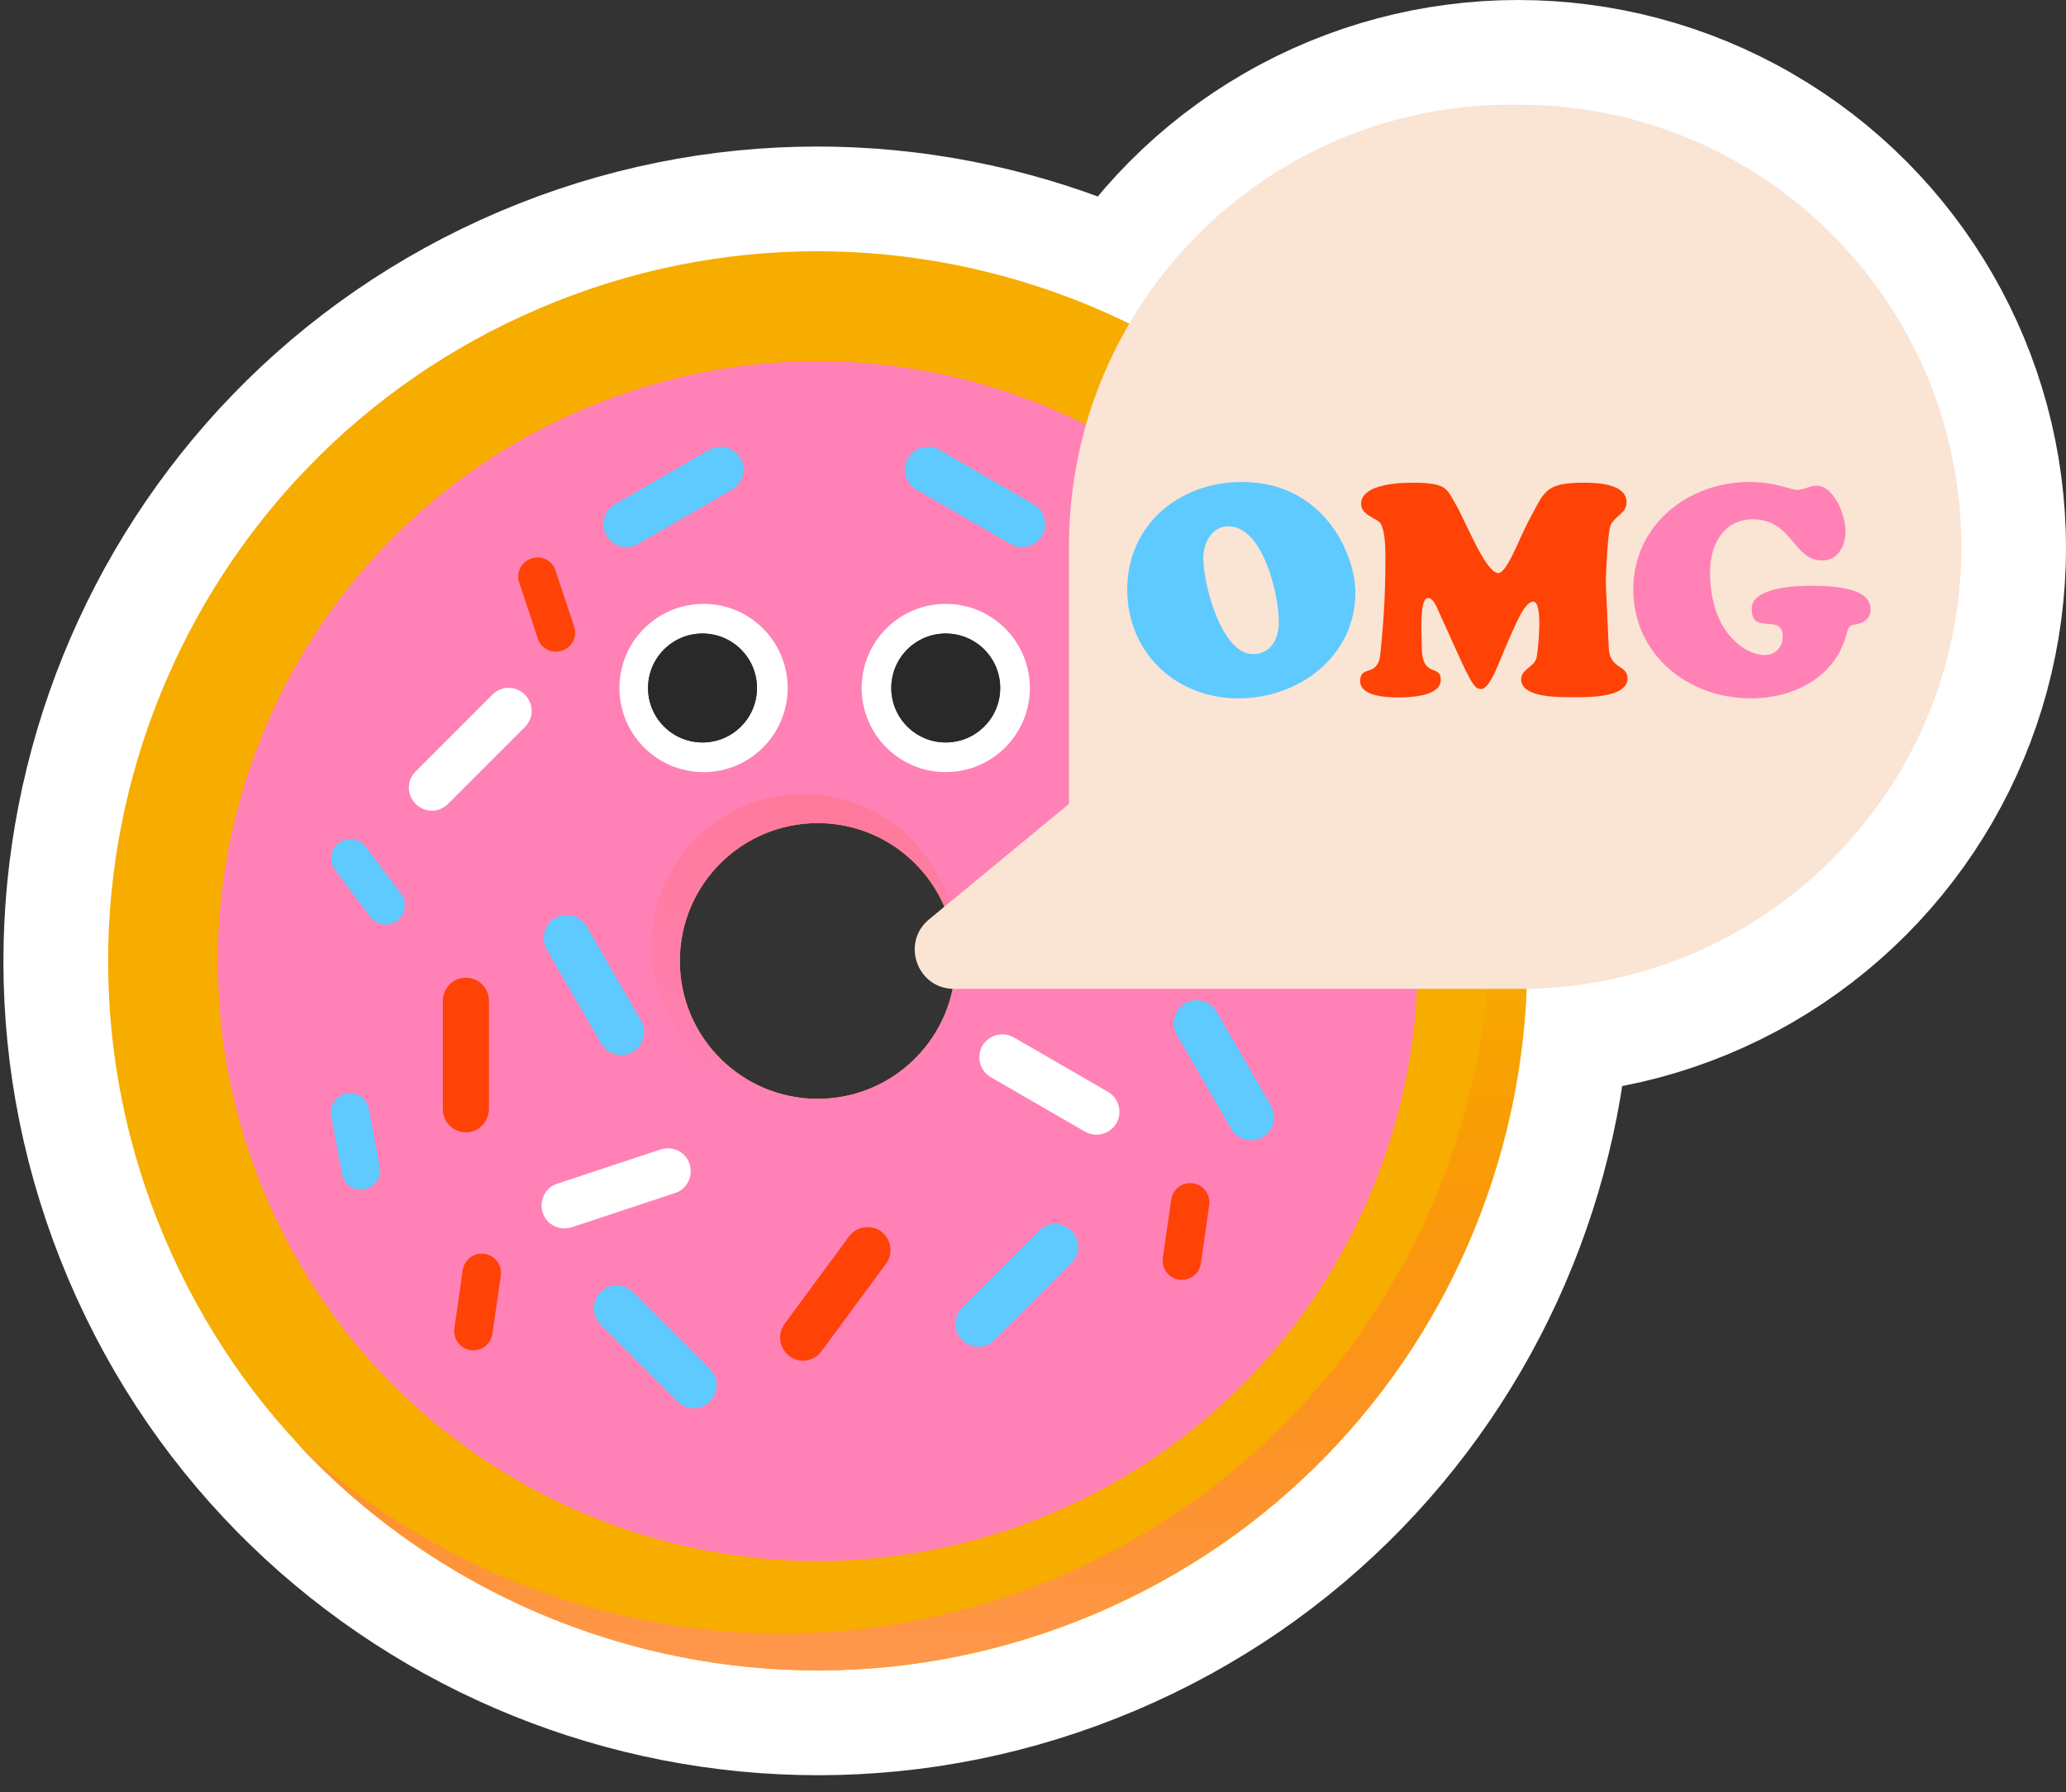 <svg width="128" height="111" viewBox="0 0 128 111" fill="none" xmlns="http://www.w3.org/2000/svg">
<rect x="0" y="0" width="128" height="111" fill="#333333" stroke="none"/>
<g clip-path="url(#clip0)">
<circle cx="94.054" cy="33.946" r="27.459" fill="white" stroke="white" stroke-width="12.973"/>
<path d="M91.114 42.357C81.643 20.022 55.827 9.578 33.492 19.07C11.157 28.562 0.713 54.357 10.205 76.692C19.697 99.027 45.492 109.449 67.827 99.978C90.184 90.508 100.605 64.692 91.114 42.357ZM50.876 77.838C46.162 77.838 29.622 73.73 29.622 59.524C29.622 43.892 46.162 37.189 50.876 37.189C66.378 37.189 72.216 49.081 72.216 59.524C72.216 71.46 59.351 77.838 50.876 77.838Z" stroke="white" stroke-width="12.973"/>
<path d="M91.114 42.357C81.643 20.022 55.827 9.578 33.492 19.07C11.157 28.562 0.714 54.357 10.205 76.692C19.697 99.027 45.492 109.449 67.827 99.978C90.184 90.508 100.605 64.692 91.114 42.357ZM50.66 68.065C45.946 68.065 42.119 64.238 42.119 59.524C42.119 54.811 45.946 50.984 50.66 50.984C55.373 50.984 59.2 54.811 59.2 59.524C59.2 64.238 55.373 68.065 50.66 68.065Z" fill="#F7AC00"/>
<path d="M84.865 45.016C76.843 26.119 55.027 17.319 36.151 25.34C17.276 33.362 8.432 55.157 16.454 74.054C24.476 92.951 46.292 101.751 65.189 93.73C84.086 85.708 92.886 63.892 84.865 45.016ZM50.659 68.065C45.946 68.065 42.119 64.238 42.119 59.524C42.119 54.811 45.946 50.984 50.659 50.984C55.373 50.984 59.2 54.811 59.2 59.524C59.2 64.238 55.373 68.065 50.659 68.065Z" fill="#FF81B6"/>
<path opacity="0.37" d="M42.119 59.524C42.119 54.811 45.946 50.984 50.659 50.984C55.222 50.984 58.941 54.573 59.178 59.07C59.178 58.919 59.2 58.767 59.2 58.616C59.2 53.405 54.984 49.189 49.773 49.189C44.562 49.189 40.346 53.405 40.346 58.616C40.346 63.827 44.562 68.043 49.773 68.043C49.924 68.043 50.076 68.043 50.227 68.022C45.708 67.827 42.119 64.087 42.119 59.524Z" fill="url(#paint0_linear)"/>
<path d="M91.114 42.357C88.627 36.476 84.995 31.416 80.584 27.33C83.957 30.962 86.767 35.243 88.822 40.065C98.314 62.4 87.892 88.216 65.535 97.686C49.081 104.67 30.724 100.843 18.422 89.427C30.659 102.595 50.292 107.395 67.805 99.957C90.184 90.508 100.605 64.692 91.114 42.357Z" fill="url(#paint1_linear)"/>
<path d="M43.589 47.827C46.467 47.827 48.8 45.494 48.8 42.616C48.8 39.738 46.467 37.405 43.589 37.405C40.711 37.405 38.378 39.738 38.378 42.616C38.378 45.494 40.711 47.827 43.589 47.827Z" fill="white"/>
<path d="M58.594 47.827C61.472 47.827 63.805 45.494 63.805 42.616C63.805 39.738 61.472 37.405 58.594 37.405C55.717 37.405 53.384 39.738 53.384 42.616C53.384 45.494 55.717 47.827 58.594 47.827Z" fill="white"/>
<path d="M43.524 45.989C45.387 45.989 46.897 44.479 46.897 42.616C46.897 40.753 45.387 39.243 43.524 39.243C41.661 39.243 40.151 40.753 40.151 42.616C40.151 44.479 41.661 45.989 43.524 45.989Z" fill="#292929"/>
<path d="M43.524 45.989C45.387 45.989 46.897 44.479 46.897 42.616C46.897 40.753 45.387 39.243 43.524 39.243C41.661 39.243 40.151 40.753 40.151 42.616C40.151 44.479 41.661 45.989 43.524 45.989Z" fill="#292929"/>
<path d="M58.594 45.989C60.457 45.989 61.968 44.479 61.968 42.616C61.968 40.753 60.457 39.243 58.594 39.243C56.732 39.243 55.221 40.753 55.221 42.616C55.221 44.479 56.732 45.989 58.594 45.989Z" fill="#292929"/>
<path d="M58.594 45.989C60.457 45.989 61.968 44.479 61.968 42.616C61.968 40.753 60.457 39.243 58.594 39.243C56.732 39.243 55.222 40.753 55.222 42.616C55.222 44.479 56.732 45.989 58.594 45.989Z" fill="#292929"/>
<path d="M28.865 70.141C28.087 70.141 27.438 69.513 27.438 68.713V61.989C27.438 61.211 28.065 60.562 28.865 60.562C29.643 60.562 30.292 61.189 30.292 61.989V68.713C30.27 69.513 29.643 70.141 28.865 70.141Z" fill="#FF4205"/>
<path d="M66.984 54.854C66.357 54.378 66.227 53.492 66.681 52.865L70.681 47.438C71.157 46.811 72.043 46.681 72.67 47.135C73.297 47.611 73.427 48.497 72.973 49.124L68.973 54.551C68.497 55.178 67.611 55.308 66.984 54.854Z" fill="#FF4205"/>
<path d="M48.908 84C48.281 83.524 48.151 82.638 48.605 82.011L52.605 76.584C53.081 75.957 53.968 75.827 54.595 76.281C55.222 76.757 55.351 77.643 54.897 78.27L50.897 83.697C50.422 84.346 49.535 84.476 48.908 84Z" fill="#FF4205"/>
<path d="M73.059 79.265C72.411 79.178 71.957 78.573 72.043 77.924L72.562 74.314C72.649 73.665 73.254 73.211 73.903 73.297C74.551 73.384 75.005 73.989 74.919 74.638L74.4 78.249C74.314 78.897 73.73 79.351 73.059 79.265Z" fill="#FF4205"/>
<path d="M29.168 83.632C28.519 83.546 28.065 82.941 28.151 82.292L28.67 78.681C28.757 78.032 29.362 77.578 30.011 77.665C30.66 77.751 31.114 78.357 31.027 79.005L30.508 82.616C30.4 83.287 29.816 83.719 29.168 83.632Z" fill="#FF4205"/>
<path d="M24.605 57.038C24.087 57.427 23.33 57.319 22.941 56.8L20.757 53.881C20.368 53.362 20.476 52.605 20.995 52.216C21.514 51.827 22.27 51.935 22.66 52.454L24.865 55.373C25.233 55.892 25.124 56.649 24.605 57.038Z" fill="#5ECAFF"/>
<path d="M22.573 73.665C21.924 73.795 21.319 73.362 21.189 72.713L20.519 69.124C20.389 68.476 20.822 67.87 21.47 67.74C22.119 67.611 22.724 68.043 22.854 68.692L23.524 72.281C23.654 72.93 23.222 73.557 22.573 73.665Z" fill="#5ECAFF"/>
<path d="M81.492 56.324C80.843 56.454 80.238 56.022 80.108 55.373L79.438 51.784C79.308 51.135 79.741 50.53 80.389 50.4C81.038 50.27 81.643 50.703 81.773 51.351L82.443 54.941C82.551 55.589 82.141 56.216 81.492 56.324Z" fill="#5ECAFF"/>
<path d="M34.811 40.303C34.184 40.519 33.514 40.173 33.319 39.546L32.173 36.087C31.957 35.459 32.303 34.789 32.93 34.595C33.557 34.378 34.227 34.724 34.422 35.351L35.568 38.811C35.784 39.438 35.438 40.108 34.811 40.303Z" fill="#FF4205"/>
<path d="M59.611 83.005C59.049 82.443 59.049 81.557 59.611 80.995L64.368 76.238C64.93 75.676 65.816 75.676 66.378 76.238C66.941 76.8 66.941 77.686 66.378 78.249L61.622 83.005C61.059 83.568 60.173 83.568 59.611 83.005Z" fill="#5ECAFF"/>
<path d="M25.751 49.795C25.189 49.232 25.189 48.346 25.751 47.784L30.508 43.027C31.07 42.465 31.957 42.465 32.519 43.027C33.081 43.589 33.081 44.476 32.519 45.038L27.762 49.795C27.2 50.357 26.314 50.357 25.751 49.795Z" fill="white"/>
<path d="M39.2 65.168C38.53 65.557 37.643 65.319 37.254 64.649L33.881 58.811C33.492 58.141 33.73 57.254 34.4 56.865C35.07 56.476 35.957 56.714 36.346 57.384L39.719 63.222C40.108 63.913 39.87 64.778 39.2 65.168Z" fill="#5ECAFF"/>
<path d="M78.227 70.443C77.557 70.832 76.67 70.595 76.281 69.924L72.908 64.087C72.519 63.416 72.757 62.53 73.427 62.141C74.097 61.751 74.984 61.989 75.373 62.66L78.746 68.497C79.135 69.189 78.897 70.054 78.227 70.443Z" fill="#5ECAFF"/>
<path d="M42.724 72.108C42.962 72.843 42.573 73.665 41.816 73.903L35.416 76.022C34.681 76.26 33.859 75.87 33.622 75.114C33.384 74.378 33.773 73.557 34.53 73.319L40.93 71.2C41.687 70.962 42.486 71.351 42.724 72.108Z" fill="white"/>
<path d="M69.168 69.578C68.778 70.249 67.913 70.487 67.222 70.097L61.384 66.724C60.714 66.335 60.476 65.47 60.865 64.778C61.254 64.108 62.119 63.87 62.811 64.259L68.649 67.632C69.319 68.022 69.557 68.908 69.168 69.578Z" fill="white"/>
<path d="M37.211 80.043C37.773 79.481 38.66 79.481 39.222 80.043L43.978 84.8C44.541 85.362 44.541 86.249 43.978 86.811C43.416 87.373 42.53 87.373 41.968 86.811L37.211 82.054C36.649 81.492 36.649 80.605 37.211 80.043Z" fill="#5ECAFF"/>
<path d="M56.259 28.382C56.649 27.712 57.514 27.474 58.205 27.863L64.043 31.236C64.713 31.625 64.951 32.49 64.562 33.182C64.173 33.852 63.308 34.09 62.616 33.701L56.778 30.328C56.087 29.917 55.849 29.052 56.259 28.382Z" fill="#5ECAFF"/>
<path d="M45.881 28.382C45.492 27.712 44.627 27.474 43.935 27.863L38.097 31.236C37.427 31.625 37.189 32.49 37.578 33.182C37.968 33.852 38.832 34.09 39.524 33.701L45.362 30.328C46.032 29.917 46.27 29.052 45.881 28.382Z" fill="#5ECAFF"/>
<path d="M59.114 61.254H94.141C109.254 61.254 121.514 48.995 121.514 33.881C121.514 18.746 109.254 6.486 94.119 6.486H93.6C78.487 6.486 66.227 18.746 66.227 33.859V49.795L57.557 56.951C55.805 58.4 56.822 61.254 59.114 61.254Z" fill="#FAE4D4"/>
<path d="M69.838 36.505C69.838 32.614 72.939 29.856 76.949 29.856C82.019 29.856 83.972 34.329 83.972 36.699C83.972 40.65 80.483 43.259 76.726 43.259C72.85 43.259 69.838 40.427 69.838 36.505ZM76.1 32.599C75.071 32.599 74.549 33.658 74.549 34.567C74.549 36.133 75.652 40.516 77.635 40.516C78.753 40.516 79.231 39.547 79.231 38.548C79.245 36.878 78.261 32.599 76.1 32.599Z" fill="#5ECAFF"/>
<path d="M89.115 37.833C89.011 37.594 88.802 37.042 88.474 37.042C87.908 37.042 88.087 39.472 88.087 40.069C88.087 42.037 89.264 41.112 89.264 42.111C89.264 43.155 87.296 43.2 86.581 43.2C85.94 43.2 84.27 43.14 84.27 42.186C84.27 41.142 85.373 42.007 85.522 40.501C85.671 38.951 85.835 37.251 85.835 34.582C85.835 33.479 85.761 32.913 85.567 32.48C85.388 32.093 84.329 31.958 84.329 31.213C84.329 30.169 86.044 29.901 87.505 29.901C89.652 29.901 89.622 30.274 90.174 31.213C90.815 32.301 91.963 35.313 92.768 35.492C93.334 35.626 94.095 33.39 94.751 32.182C95.69 30.453 95.705 29.901 98.135 29.901C98.94 29.901 100.774 29.96 100.774 31.108C100.774 31.839 99.954 31.988 99.76 32.614C99.611 33.136 99.492 35.298 99.492 36.118C99.492 36.386 99.596 38.414 99.671 40.129C99.73 41.47 100.834 41.172 100.834 42.007C100.834 43.244 98.314 43.185 97.509 43.185C96.749 43.185 94.244 43.259 94.244 42.081C94.244 41.441 95.064 41.321 95.198 40.74C95.273 40.427 95.645 37.266 94.989 37.266C94.423 37.266 93.826 38.876 93.394 39.815C92.992 40.665 92.335 42.752 91.739 42.678C91.441 42.648 91.292 42.678 90.189 40.203L89.115 37.833Z" fill="#FF4205"/>
<path d="M109.332 40.576C109.973 40.576 110.45 40.099 110.45 39.443C110.45 37.922 108.527 39.413 108.527 37.713C108.527 36.371 111.3 36.282 112.239 36.282C115.698 36.282 115.892 37.251 115.892 37.788C115.892 38.265 115.489 38.593 115.042 38.667C114.565 38.727 114.52 38.816 114.401 39.294C113.685 41.977 111.091 43.259 108.482 43.259C104.591 43.259 101.191 40.561 101.191 36.491C101.191 32.614 104.486 29.856 108.407 29.856C110.018 29.856 110.912 30.348 111.389 30.348C111.717 30.348 112.194 30.08 112.522 30.08C113.655 30.08 114.341 31.958 114.341 32.898C114.341 33.792 113.879 34.717 112.895 34.717C111.076 34.717 111.076 32.167 108.571 32.167C106.976 32.167 105.947 33.494 105.947 35.432C105.947 39.204 108.154 40.576 109.332 40.576Z" fill="#FF81B6"/>
</g>
<defs>
<linearGradient id="paint0_linear" x1="49.773" y1="49.189" x2="49.773" y2="68.043" gradientUnits="userSpaceOnUse">
<stop stop-color="#FF6C6C"/>
<stop offset="1" stop-color="#FF6C6C" stop-opacity="0"/>
</linearGradient>
<linearGradient id="paint1_linear" x1="56.522" y1="27.33" x2="56.522" y2="103.464" gradientUnits="userSpaceOnUse">
<stop offset="0.401" stop-color="#FF6800" stop-opacity="0"/>
<stop offset="1" stop-color="#FF974F"/>
</linearGradient>
<clipPath id="clip0">
<rect width="128" height="110.054" fill="white"/>
</clipPath>
</defs>
</svg>
